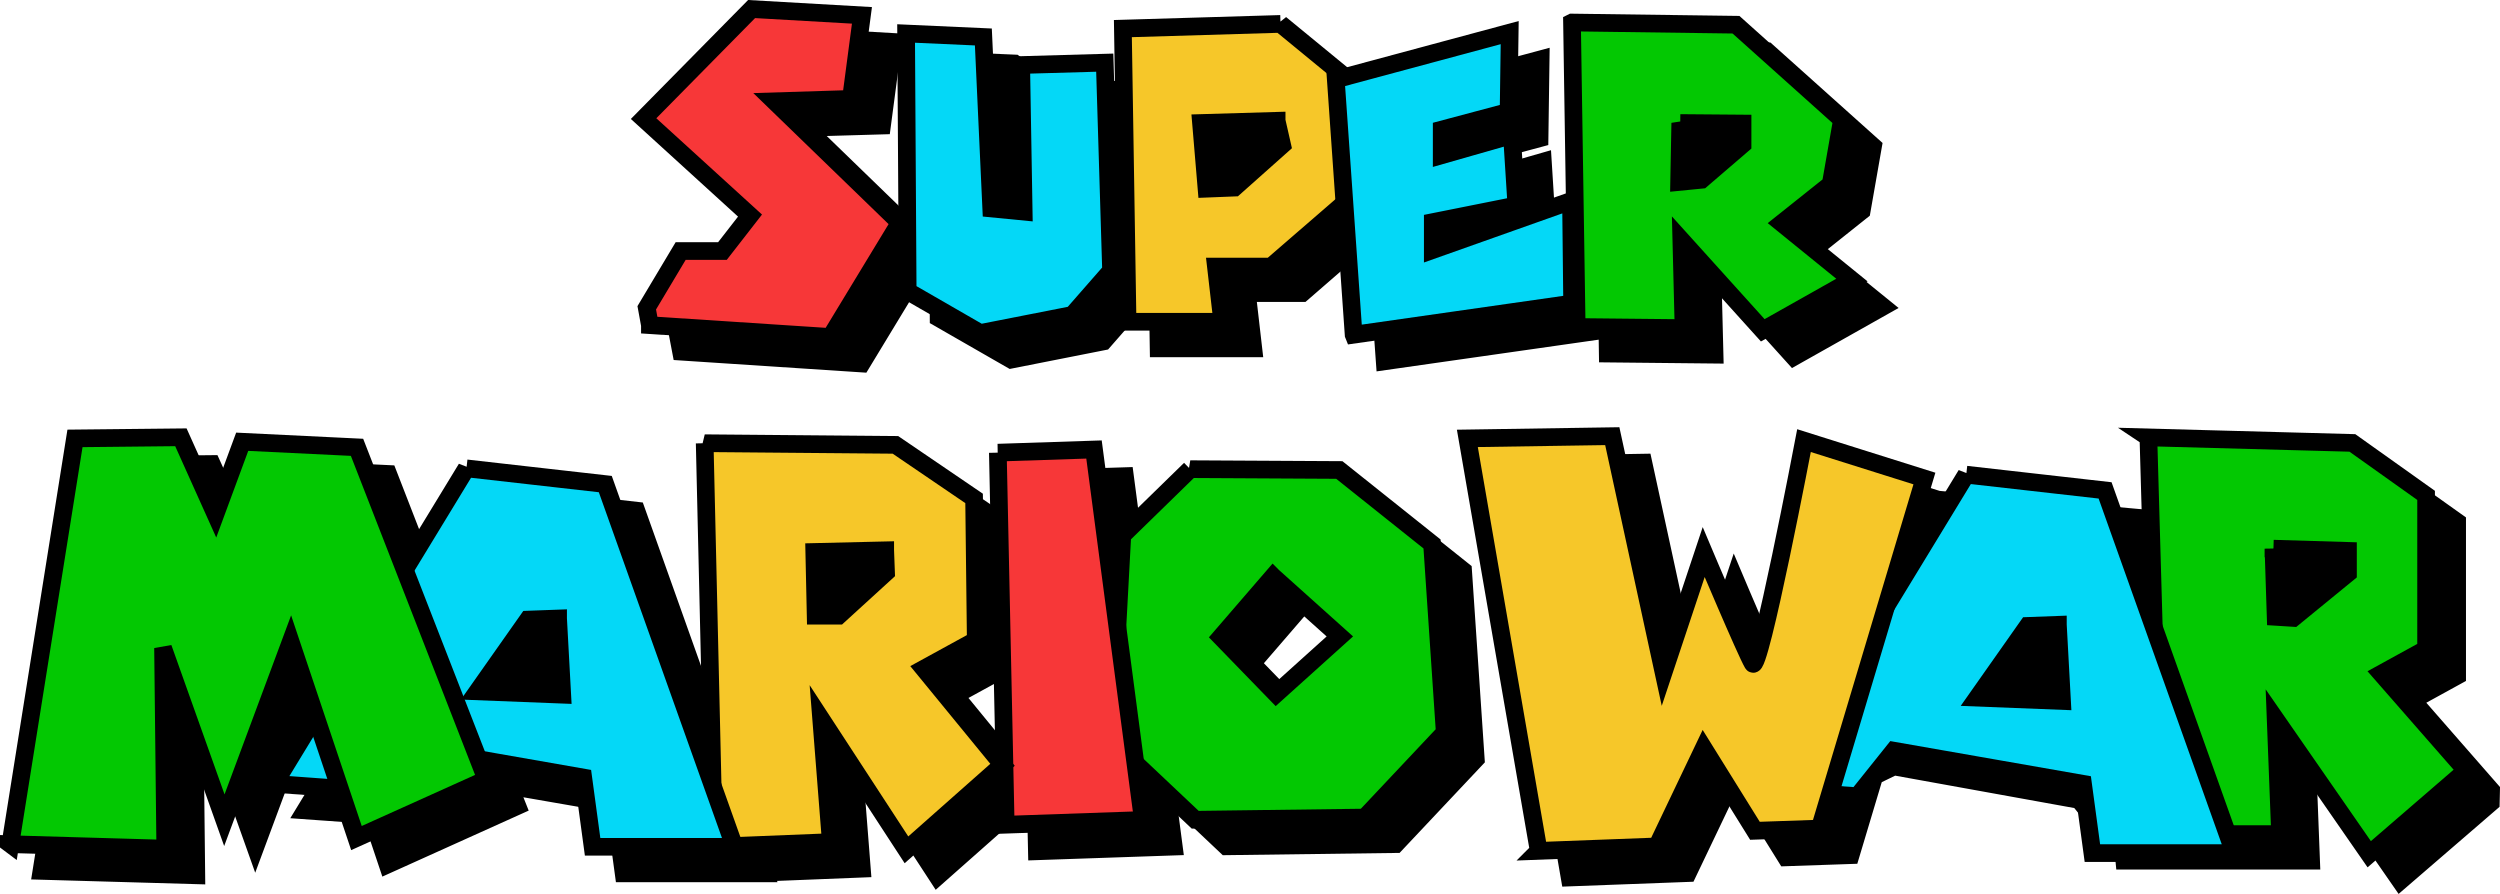 <?xml version="1.0" encoding="UTF-8" standalone="no"?>
<!-- Created with Inkscape (http://www.inkscape.org/) -->

<svg
   xmlns:dc="http://purl.org/dc/elements/1.1/"
   xmlns:cc="http://creativecommons.org/ns#"
   xmlns:rdf="http://www.w3.org/1999/02/22-rdf-syntax-ns#"
   xmlns:svg="http://www.w3.org/2000/svg"
   xmlns="http://www.w3.org/2000/svg"
   xmlns:sodipodi="http://sodipodi.sourceforge.net/DTD/sodipodi-0.dtd"
   xmlns:inkscape="http://www.inkscape.org/namespaces/inkscape"
   version="1.1"
   width="283.015"
   height="101.199"
   id="svg2"
   inkscape:version="0.91 r13725"
   sodipodi:docname="logo.svg">
  <sodipodi:namedview
     pagecolor="#ffffff"
     bordercolor="#666666"
     borderopacity="1"
     objecttolerance="10"
     gridtolerance="10"
     guidetolerance="10"
     inkscape:pageopacity="0"
     inkscape:pageshadow="2"
     inkscape:window-width="1680"
     inkscape:window-height="975"
     id="namedview539"
     showgrid="false"
     inkscape:zoom="7.849108"
     inkscape:cx="207.92139"
     inkscape:cy="23.119387"
     inkscape:window-x="-9"
     inkscape:window-y="-9"
     inkscape:window-maximized="1"
     inkscape:current-layer="svg2"
     fit-margin-top="0"
     fit-margin-left="0"
     fit-margin-right="0"
     fit-margin-bottom="0" />
  <defs
     id="defs4">
    <inkscape:perspective
       sodipodi:type="inkscape:persp3d"
       inkscape:vp_x="0 : 525 : 1"
       inkscape:vp_y="0 : 1000 : 0"
       inkscape:vp_z="550 : 525 : 1"
       inkscape:persp3d-origin="275 : 350 : 1"
       id="perspective543" />
    <inkscape:perspective
       id="perspective3434"
       inkscape:persp3d-origin="0.5 : 0.33333333 : 1"
       inkscape:vp_z="1 : 0.5 : 1"
       inkscape:vp_y="0 : 1000 : 0"
       inkscape:vp_x="0 : 0.5 : 1"
       sodipodi:type="inkscape:persp3d" />
    <inkscape:perspective
       id="perspective2907"
       inkscape:persp3d-origin="0.5 : 0.33333333 : 1"
       inkscape:vp_z="1 : 0.5 : 1"
       inkscape:vp_y="0 : 1000 : 0"
       inkscape:vp_x="0 : 0.5 : 1"
       sodipodi:type="inkscape:persp3d" />
    <inkscape:perspective
       id="perspective2966"
       inkscape:persp3d-origin="0.5 : 0.33333333 : 1"
       inkscape:vp_z="1 : 0.5 : 1"
       inkscape:vp_y="0 : 1000 : 0"
       inkscape:vp_x="0 : 0.5 : 1"
       sodipodi:type="inkscape:persp3d" />
    <inkscape:perspective
       id="perspective3027"
       inkscape:persp3d-origin="0.5 : 0.33333333 : 1"
       inkscape:vp_z="1 : 0.5 : 1"
       inkscape:vp_y="0 : 1000 : 0"
       inkscape:vp_x="0 : 0.5 : 1"
       sodipodi:type="inkscape:persp3d" />
    <inkscape:perspective
       id="perspective3898"
       inkscape:persp3d-origin="0.5 : 0.33333333 : 1"
       inkscape:vp_z="1 : 0.5 : 1"
       inkscape:vp_y="0 : 1000 : 0"
       inkscape:vp_x="0 : 0.5 : 1"
       sodipodi:type="inkscape:persp3d" />
  </defs>
  <g
     id="g4375">
    <path
       id="path4010"
       d="M 88.6 4.027 L 76.381 16.434 L 88.412 27.402 L 85.287 31.434 L 80.568 31.434 L 76.725 37.84 L 77.1 39.809 L 97.537 41.152 L 105.381 28.215 L 91.193 14.465 L 99.85 14.215 L 101.1 4.746 L 88.6 4.027 z M 181.475 5.559 L 182.006 40.027 L 194.1 40.152 L 193.85 30.184 L 203.068 40.402 L 213.162 34.715 L 205.225 28.277 L 210.756 23.871 L 212.037 16.559 L 200.037 5.809 L 181.475 5.559 z M 148.475 5.715 L 130.631 6.246 L 131.162 39.434 L 141.881 39.434 L 141.162 33.184 L 147.412 33.184 L 155.693 25.996 L 156.756 40.902 L 181.475 37.371 L 181.35 25.746 L 165.725 31.309 L 165.725 28.152 L 175.162 26.277 L 174.662 18.309 L 166.725 20.59 L 166.725 17.684 L 174.287 15.652 L 174.412 6.715 L 155.787 11.715 L 148.475 5.715 z M 106.1 6.809 L 106.256 35.996 L 114.475 40.715 L 124.912 38.652 L 129.287 33.652 L 128.568 10.09 L 119.131 10.371 L 114.85 7.184 L 106.1 6.809 z M 186.037 52.371 L 169.631 52.652 L 177.693 99.34 L 191.068 98.84 L 196.381 87.715 L 202.193 97.059 L 209.506 96.809 L 212.193 87.84 L 214.402 86.766 L 235.363 90.557 L 239.537 95.684 L 247.725 87.652 L 240.443 96.98 L 240.486 97.434 L 261.631 97.434 L 261.131 84.434 L 271.725 99.715 L 281.975 90.871 L 282.008 89.465 L 273.102 79.277 L 278.164 76.496 L 278.164 59.09 L 269.82 53.152 L 246.727 52.527 L 252.844 65.865 L 243.062 58.709 L 219.383 56.559 L 207.725 52.902 C 207.725 52.902 202.701 79.383 201.943 78.121 C 201.186 76.859 196.381 65.496 196.381 65.496 L 191.85 79.152 L 186.037 52.371 z M 23.975 52.527 L 12.006 52.652 L 4.693 98.59 L 22.225 99.09 L 21.975 76.371 L 28.912 95.871 L 36.412 75.684 L 39.225 84.09 L 34.568 91.746 L 42.006 92.277 L 43.881 97.871 L 58.568 91.246 L 57.662 88.965 L 69.537 91.027 L 70.6 98.871 L 86.662 98.871 L 86.633 98.777 L 97.568 98.34 L 96.475 84.402 L 106.131 99.215 L 117.006 89.59 L 108.1 78.715 L 113.975 75.496 L 113.787 59.434 L 104.881 53.371 L 83.287 53.184 L 84.193 91.934 L 72.037 57.809 L 56.318 56.027 L 49.318 67.496 L 43.943 53.652 L 30.943 53.027 L 27.912 61.215 L 23.975 52.527 z M 127.35 53.902 L 116.475 54.246 L 117.381 96.371 L 132.881 95.84 L 132.037 89.402 L 138.818 95.809 L 158.006 95.559 L 167.068 85.934 L 165.631 64.59 L 155.131 56.215 L 138.256 56.121 L 130.568 63.621 L 130.006 74.059 L 127.35 53.902 z M 147.631 68.277 L 155.193 75.059 L 147.975 81.559 L 141.725 75.121 L 147.631 68.277 z "
       style="fill:#000000;fill-opacity:1;stroke:#000000;stroke-width:2;stroke-linejoin:miter;stroke-miterlimit:4.1;stroke-dasharray:none;stroke-opacity:1" />
    <path
       inkscape:connector-curvature="0"
       sodipodi:nodetypes="ccccccccccccc"
       id="path2972-8"
       d="m 73.573,36.809 20.436,1.339 7.853,-12.94 -14.189,-13.743 8.656,-0.268 1.249,-9.459 -12.493,-0.714 -12.226,12.404 12.047,10.976 -3.123,4.016 -4.73,0 -3.837,6.425 0.357,1.963 z"
       style="fill:#f73738;fill-opacity:1;stroke:#000000;stroke-width:2;stroke-linejoin:miter;stroke-miterlimit:4.1;stroke-dasharray:none;stroke-opacity:1" />
    <path
       inkscape:connector-curvature="0"
       sodipodi:nodetypes="ccccccccccc"
       id="path3033-6"
       d="m 121.405,35.649 4.373,-4.997 -0.714,-23.559 -9.459,0.268 0.283,16.598 -3.674,-0.357 -0.892,-19.417 -8.745,-0.394 0.178,29.181 8.21,4.73 10.441,-2.052 z"
       style="fill:#04d8f7;fill-opacity:1;stroke:#000000;stroke-width:2;stroke-linejoin:miter;stroke-miterlimit:4.1;stroke-dasharray:none;stroke-opacity:1" />
    <path
       inkscape:connector-curvature="0"
       id="path3954"
       d="m 144.961,2.706 -17.844,0.531 0.531,33.187 10.719,0 -0.719,-6.25 6.25,0 9.281,-8.031 -0.188,-12.844 -8.031,-6.594 z m -0.438,10.969 0.625,2.75 -5.406,4.812 -3.156,0.125 -0.625,-7.438 8.562,-0.25 z"
       style="fill:#f6c729;fill-opacity:1;stroke:#000000;stroke-width:2;stroke-linecap:butt;stroke-linejoin:miter;stroke-miterlimit:4.1;stroke-dasharray:none;stroke-dashoffset:0;stroke-opacity:1" />
    <path
       inkscape:connector-curvature="0"
       sodipodi:nodetypes="ccccccccccccc"
       id="path3958"
       d="m 153.238,37.892 24.736,-3.534 -0.126,-11.611 -15.649,5.553 0,-3.155 9.465,-1.893 -0.505,-7.951 -7.951,2.272 1e-5,-2.903 7.572,-2.019 0.126,-8.96 -19.688,5.3 2.019,28.9 z"
       style="fill:#04d8f7;fill-opacity:1;stroke:#000000;stroke-width:2;stroke-linecap:butt;stroke-linejoin:miter;stroke-miterlimit:4.1;stroke-dasharray:none;stroke-dashoffset:0;stroke-opacity:1" />
    <path
       inkscape:connector-curvature="0"
       sodipodi:nodetypes="ccccccccccccccccc"
       id="path3960"
       d="m 177.961,2.549 0.531,34.469 12.094,0.125 -0.25,-9.969 9.219,10.219 10.094,-5.688 -7.938,-6.438 5.531,-4.406 1.281,-7.312 -12,-10.75 -18.562,-0.25 z m 12.254,11.376 7.053,0.059 -0.001,2.375 -4.647,3.992 -2.531,0.25 0.126,-6.677 z"
       style="fill:#03c802;fill-opacity:1;stroke:#000000;stroke-width:2;stroke-linecap:butt;stroke-linejoin:miter;stroke-miterlimit:4.1;stroke-dasharray:none;stroke-dashoffset:0;stroke-opacity:1" />
    <path
       inkscape:connector-curvature="0"
       id="path3973"
       d="m 243.211,49.518 1.281,44.906 13.625,0 -0.5,-13 10.594,15.281 10.969,-9.469 -9.594,-10.969 5.062,-2.781 0,-17.406 -8.344,-5.938 -23.094,-0.625 z m 14.156,12.594 8.438,0.25 0,2.531 -6.188,5.062 -2,-0.125 -0.25,-7.719 z"
       style="fill:#03c802;fill-opacity:1;stroke:#000000;stroke-width:2;stroke-linecap:butt;stroke-linejoin:miter;stroke-miterlimit:4.1;stroke-dasharray:none;stroke-dashoffset:0;stroke-opacity:1" />
    <path
       inkscape:connector-curvature="0"
       style="fill:#04d8f7;fill-opacity:1;stroke:#000000;stroke-width:2;stroke-linecap:butt;stroke-linejoin:miter;stroke-miterlimit:4.1;stroke-dasharray:none;stroke-dashoffset:0;stroke-opacity:1"
       d="m 222.59,53.732 -21.75,35.719 9.438,0.688 4.125,-5.156 21.406,3.75 1.062,7.844 16.062,0 -14.625,-41.062 -15.719,-1.781 z m 10.375,17 0.469,8.625 -9.594,-0.375 5.719,-8.125 3.406,-0.125 z"
       id="path4156" />
    <path
       inkscape:connector-curvature="0"
       id="path3983"
       d="m 174.19,96.323 13.377,-0.505 5.3,-11.106 5.805,9.339 7.32,-0.252 11.863,-39.627 -13.63,-4.291 c 0,0 -5.048,26.502 -5.805,25.24 -0.757,-1.262 -5.553,-12.62 -5.553,-12.62 l -4.543,13.63 -5.805,-26.755 -16.406,0.252 8.077,46.695 z"
       style="fill:#f6c729;fill-opacity:1;stroke:#000000;stroke-width:2;stroke-linecap:butt;stroke-linejoin:miter;stroke-miterlimit:4.1;stroke-dasharray:none;stroke-dashoffset:0;stroke-opacity:1" />
    <path
       inkscape:connector-curvature="0"
       id="path3985"
       d="m 134.742,53.112 -7.688,7.5 -1.25,23.219 9.5,8.969 19.188,-0.25 9.062,-9.625 -1.438,-21.344 -10.5,-8.375 -16.875,-0.094 z m 9.375,12.156 7.562,6.781 -7.219,6.5 -6.25,-6.438 5.906,-6.844 z"
       style="fill:#03c802;fill-opacity:1;stroke:#000000;stroke-width:2;stroke-linecap:butt;stroke-linejoin:miter;stroke-miterlimit:4.1;stroke-dasharray:none;stroke-dashoffset:0;stroke-opacity:1" />
    <path
       inkscape:connector-curvature="0"
       id="path3990"
       d="m 112.962,51.243 0.892,42.12 15.527,-0.535 -5.533,-41.942 -10.887,0.357 z"
       style="fill:#f73738;fill-opacity:1;stroke:#000000;stroke-width:2;stroke-linecap:butt;stroke-linejoin:miter;stroke-miterlimit:4.1;stroke-dasharray:none;stroke-dashoffset:0;stroke-opacity:1" />
    <path
       inkscape:connector-curvature="0"
       id="path3992"
       d="m 79.774,50.174 1.062,45.688 13.219,-0.531 -1.094,-13.937 9.656,14.812 10.875,-9.625 -8.906,-10.875 5.875,-3.219 -0.188,-16.062 -8.906,-6.063 -21.594,-0.188 z m 20.437,12.125 0.094,2.5 -5.375,4.906 -2.594,0 -0.156,-7.219 8.031,-0.188 z"
       style="fill:#f6c729;fill-opacity:1;stroke:#000000;stroke-width:2;stroke-linecap:butt;stroke-linejoin:miter;stroke-miterlimit:4.1;stroke-dasharray:none;stroke-dashoffset:0;stroke-opacity:1" />
    <path
       inkscape:connector-curvature="0"
       id="path3997"
       d="m 52.805,53.018 -21.75,35.719 9.438,0.688 4.125,-5.156 21.406,3.75 1.062,7.844 16.062,0 -14.625,-41.062 -15.719,-1.781 z m 10.375,17 0.469,8.625 -9.594,-0.375 5.719,-8.125 3.406,-0.125 z"
       style="fill:#04d8f7;fill-opacity:1;stroke:#000000;stroke-width:2;stroke-linecap:butt;stroke-linejoin:miter;stroke-miterlimit:4.1;stroke-dasharray:none;stroke-dashoffset:0;stroke-opacity:1" />
    <path
       inkscape:connector-curvature="0"
       sodipodi:nodetypes="ccccccccccccc"
       id="path4002"
       d="m 1.167,95.566 17.542,0.505 -0.252,-22.716 6.941,19.498 7.509,-20.192 7.446,22.212 14.703,-6.626 -14.639,-37.608 -12.999,-0.631 -3.029,8.203 -3.912,-8.708 -11.989,0.126 -7.32,45.938 z"
       style="fill:#03c802;fill-opacity:1;stroke:#000000;stroke-width:2;stroke-linecap:butt;stroke-linejoin:miter;stroke-miterlimit:4.1;stroke-dasharray:none;stroke-dashoffset:0;stroke-opacity:1" />
  </g>
</svg>
